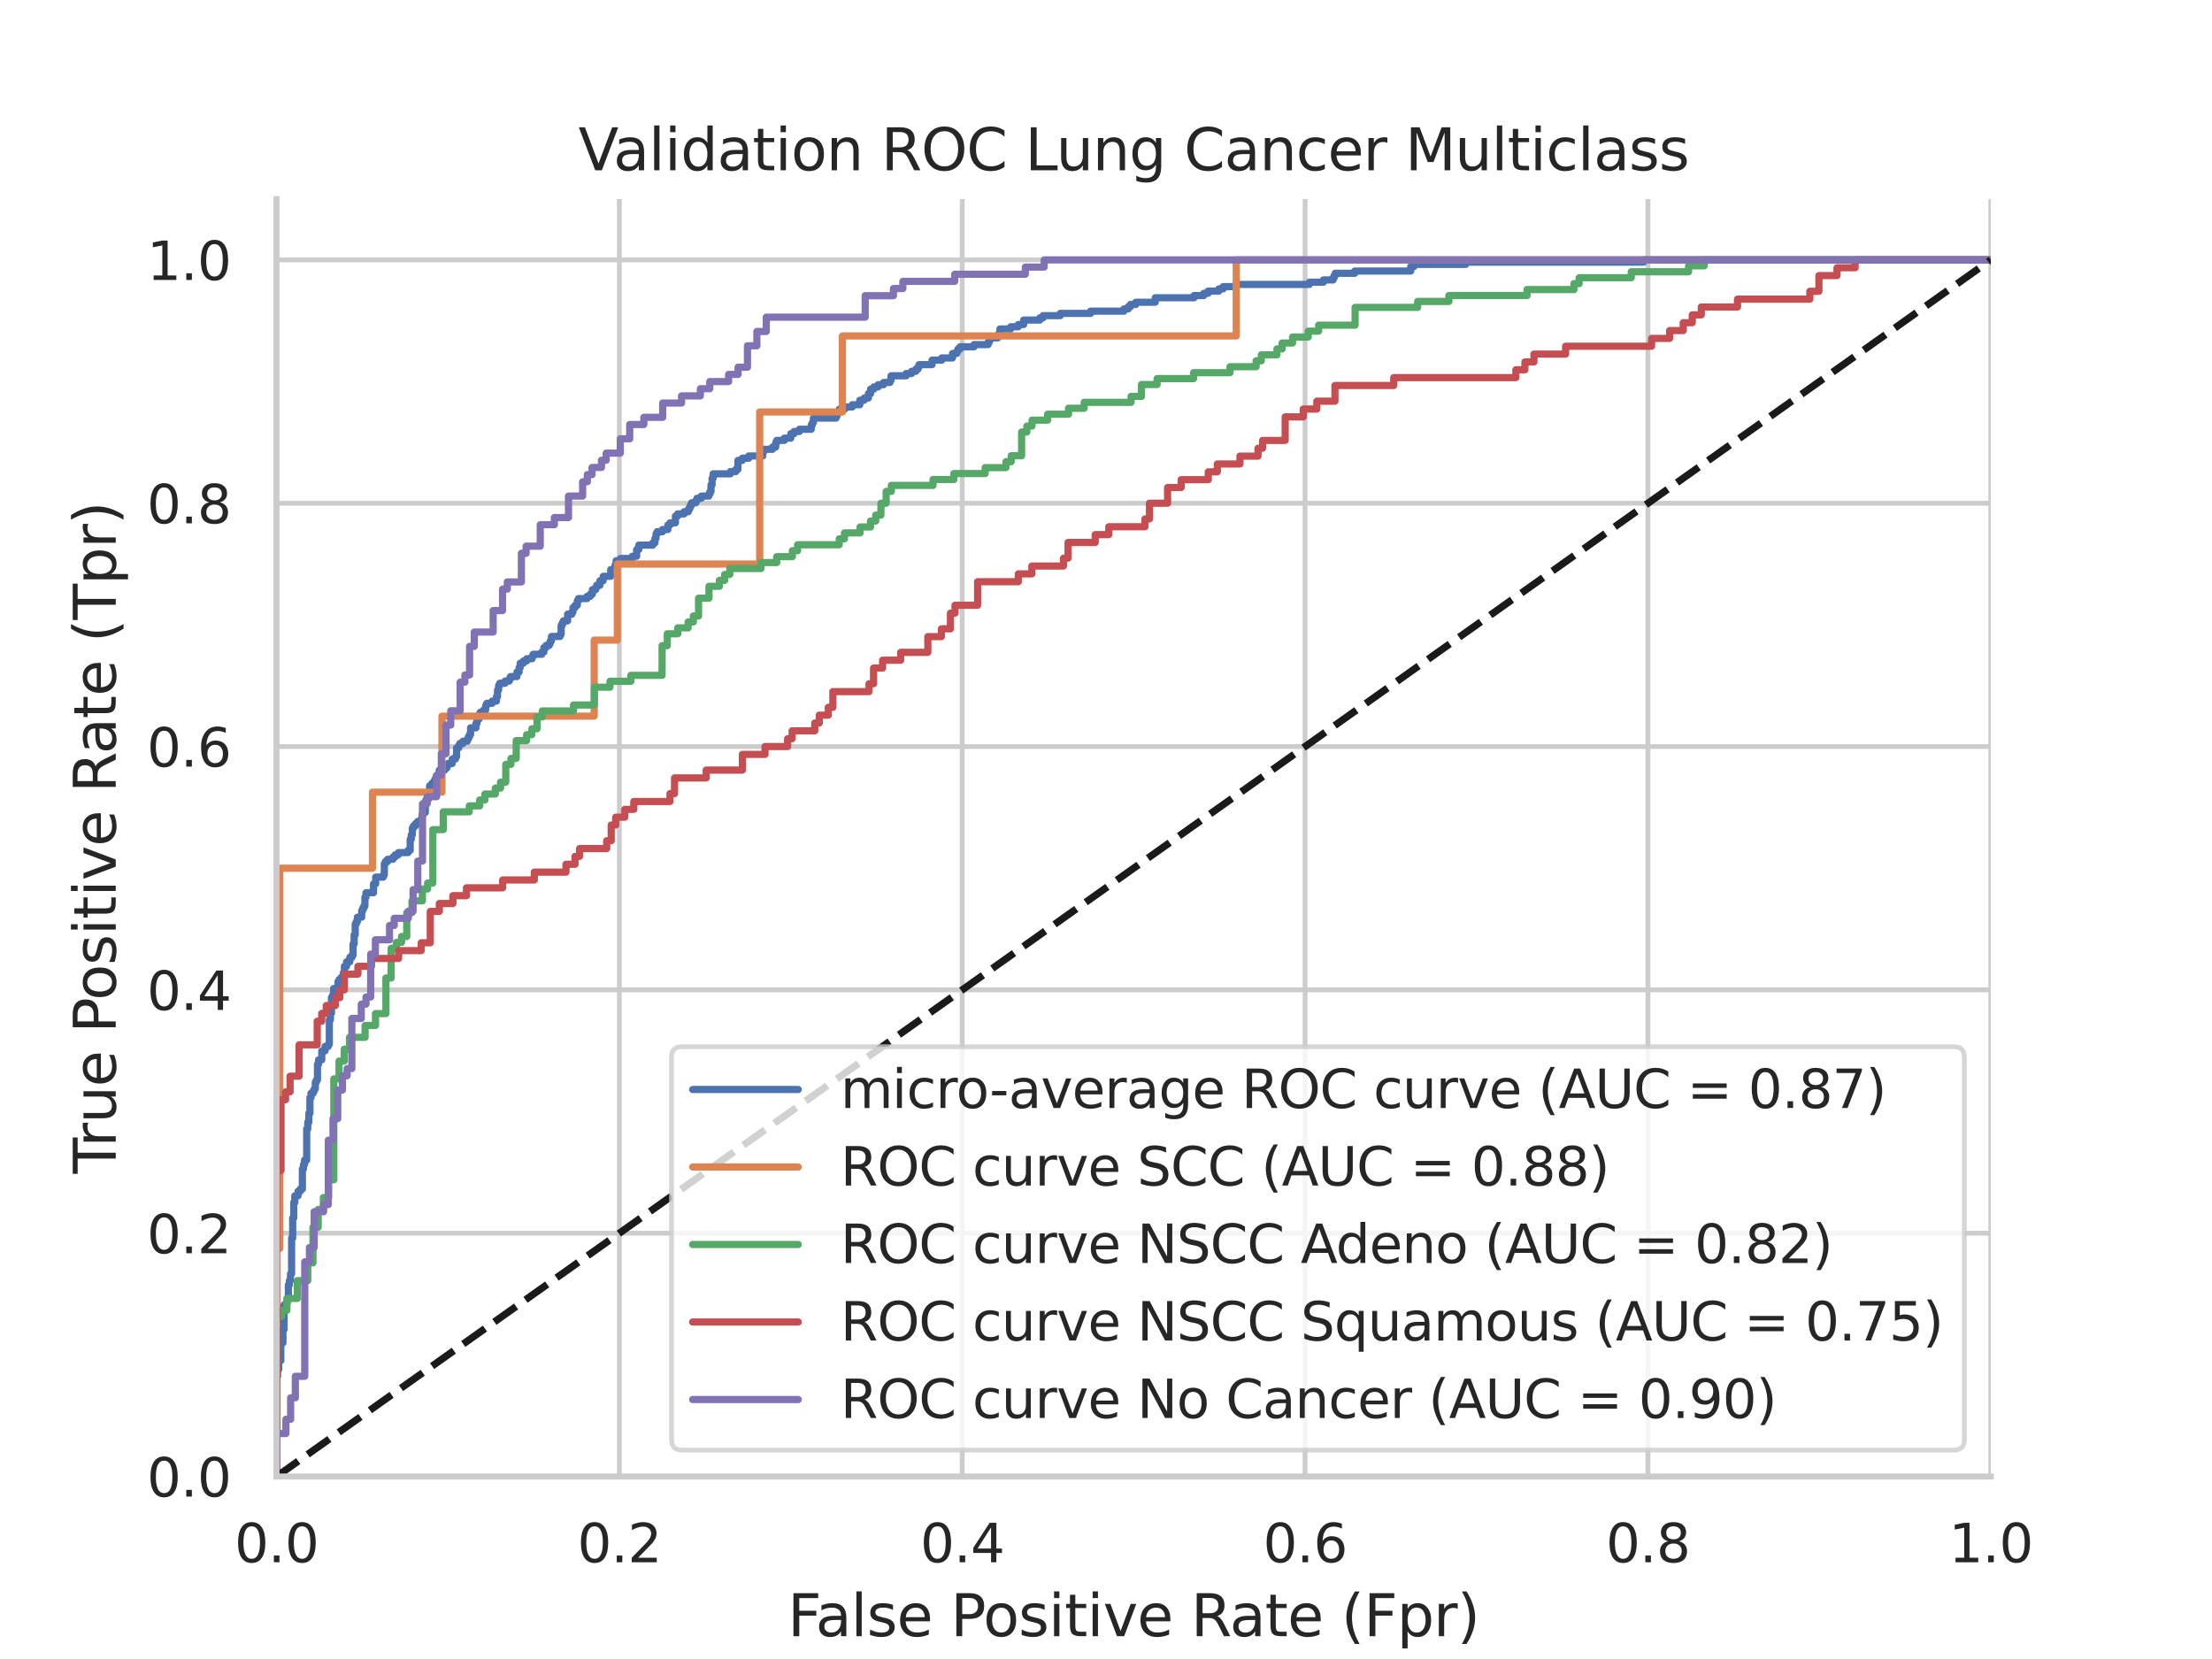 <?xml version="1.0" encoding="utf-8" standalone="no"?>
<!DOCTYPE svg PUBLIC "-//W3C//DTD SVG 1.1//EN"
  "http://www.w3.org/Graphics/SVG/1.1/DTD/svg11.dtd">
<svg xmlns:xlink="http://www.w3.org/1999/xlink" width="460.8pt" height="345.6pt" viewBox="0 0 460.8 345.6" xmlns="http://www.w3.org/2000/svg" version="1.1">
 <defs>
  <style type="text/css">*{stroke-linejoin: round; stroke-linecap: butt}</style>
 </defs>
 <g id="figure_1">
  <g id="patch_1">
   <path d="M 0 345.6 
L 460.8 345.6 
L 460.8 0 
L 0 0 
z
" style="fill: #ffffff"/>
  </g>
  <g id="axes_1">
   <g id="patch_2">
    <path d="M 57.6 307.584 
L 414.72 307.584 
L 414.72 41.472 
L 57.6 41.472 
z
" style="fill: #ffffff"/>
   </g>
   <g id="matplotlib.axis_1">
    <g id="xtick_1">
     <g id="line2d_1">
      <path d="M 57.6 307.584 
L 57.6 41.472 
" clip-path="url(#p7779888251)" style="fill: none; stroke: #cccccc; stroke-linecap: round"/>
     </g>
     <g id="text_1">
      <!-- 0.0 -->
      <g style="fill: #262626" transform="translate(48.853 325.442) scale(0.11 -0.11)">
       <defs>
        <path id="DejaVuSans-30" d="M 2034 4250 
Q 1547 4250 1301 3770 
Q 1056 3291 1056 2328 
Q 1056 1369 1301 889 
Q 1547 409 2034 409 
Q 2525 409 2770 889 
Q 3016 1369 3016 2328 
Q 3016 3291 2770 3770 
Q 2525 4250 2034 4250 
z
M 2034 4750 
Q 2819 4750 3233 4129 
Q 3647 3509 3647 2328 
Q 3647 1150 3233 529 
Q 2819 -91 2034 -91 
Q 1250 -91 836 529 
Q 422 1150 422 2328 
Q 422 3509 836 4129 
Q 1250 4750 2034 4750 
z
" transform="scale(0.016)"/>
        <path id="DejaVuSans-2e" d="M 684 794 
L 1344 794 
L 1344 0 
L 684 0 
L 684 794 
z
" transform="scale(0.016)"/>
       </defs>
       <use xlink:href="#DejaVuSans-30"/>
       <use xlink:href="#DejaVuSans-2e" x="63.623"/>
       <use xlink:href="#DejaVuSans-30" x="95.41"/>
      </g>
     </g>
    </g>
    <g id="xtick_2">
     <g id="line2d_2">
      <path d="M 129.024 307.584 
L 129.024 41.472 
" clip-path="url(#p7779888251)" style="fill: none; stroke: #cccccc; stroke-linecap: round"/>
     </g>
     <g id="text_2">
      <!-- 0.2 -->
      <g style="fill: #262626" transform="translate(120.277 325.442) scale(0.11 -0.11)">
       <defs>
        <path id="DejaVuSans-32" d="M 1228 531 
L 3431 531 
L 3431 0 
L 469 0 
L 469 531 
Q 828 903 1448 1529 
Q 2069 2156 2228 2338 
Q 2531 2678 2651 2914 
Q 2772 3150 2772 3378 
Q 2772 3750 2511 3984 
Q 2250 4219 1831 4219 
Q 1534 4219 1204 4116 
Q 875 4013 500 3803 
L 500 4441 
Q 881 4594 1212 4672 
Q 1544 4750 1819 4750 
Q 2544 4750 2975 4387 
Q 3406 4025 3406 3419 
Q 3406 3131 3298 2873 
Q 3191 2616 2906 2266 
Q 2828 2175 2409 1742 
Q 1991 1309 1228 531 
z
" transform="scale(0.016)"/>
       </defs>
       <use xlink:href="#DejaVuSans-30"/>
       <use xlink:href="#DejaVuSans-2e" x="63.623"/>
       <use xlink:href="#DejaVuSans-32" x="95.41"/>
      </g>
     </g>
    </g>
    <g id="xtick_3">
     <g id="line2d_3">
      <path d="M 200.448 307.584 
L 200.448 41.472 
" clip-path="url(#p7779888251)" style="fill: none; stroke: #cccccc; stroke-linecap: round"/>
     </g>
     <g id="text_3">
      <!-- 0.4 -->
      <g style="fill: #262626" transform="translate(191.701 325.442) scale(0.11 -0.11)">
       <defs>
        <path id="DejaVuSans-34" d="M 2419 4116 
L 825 1625 
L 2419 1625 
L 2419 4116 
z
M 2253 4666 
L 3047 4666 
L 3047 1625 
L 3713 1625 
L 3713 1100 
L 3047 1100 
L 3047 0 
L 2419 0 
L 2419 1100 
L 313 1100 
L 313 1709 
L 2253 4666 
z
" transform="scale(0.016)"/>
       </defs>
       <use xlink:href="#DejaVuSans-30"/>
       <use xlink:href="#DejaVuSans-2e" x="63.623"/>
       <use xlink:href="#DejaVuSans-34" x="95.41"/>
      </g>
     </g>
    </g>
    <g id="xtick_4">
     <g id="line2d_4">
      <path d="M 271.872 307.584 
L 271.872 41.472 
" clip-path="url(#p7779888251)" style="fill: none; stroke: #cccccc; stroke-linecap: round"/>
     </g>
     <g id="text_4">
      <!-- 0.6 -->
      <g style="fill: #262626" transform="translate(263.125 325.442) scale(0.11 -0.11)">
       <defs>
        <path id="DejaVuSans-36" d="M 2113 2584 
Q 1688 2584 1439 2293 
Q 1191 2003 1191 1497 
Q 1191 994 1439 701 
Q 1688 409 2113 409 
Q 2538 409 2786 701 
Q 3034 994 3034 1497 
Q 3034 2003 2786 2293 
Q 2538 2584 2113 2584 
z
M 3366 4563 
L 3366 3988 
Q 3128 4100 2886 4159 
Q 2644 4219 2406 4219 
Q 1781 4219 1451 3797 
Q 1122 3375 1075 2522 
Q 1259 2794 1537 2939 
Q 1816 3084 2150 3084 
Q 2853 3084 3261 2657 
Q 3669 2231 3669 1497 
Q 3669 778 3244 343 
Q 2819 -91 2113 -91 
Q 1303 -91 875 529 
Q 447 1150 447 2328 
Q 447 3434 972 4092 
Q 1497 4750 2381 4750 
Q 2619 4750 2861 4703 
Q 3103 4656 3366 4563 
z
" transform="scale(0.016)"/>
       </defs>
       <use xlink:href="#DejaVuSans-30"/>
       <use xlink:href="#DejaVuSans-2e" x="63.623"/>
       <use xlink:href="#DejaVuSans-36" x="95.41"/>
      </g>
     </g>
    </g>
    <g id="xtick_5">
     <g id="line2d_5">
      <path d="M 343.296 307.584 
L 343.296 41.472 
" clip-path="url(#p7779888251)" style="fill: none; stroke: #cccccc; stroke-linecap: round"/>
     </g>
     <g id="text_5">
      <!-- 0.8 -->
      <g style="fill: #262626" transform="translate(334.549 325.442) scale(0.11 -0.11)">
       <defs>
        <path id="DejaVuSans-38" d="M 2034 2216 
Q 1584 2216 1326 1975 
Q 1069 1734 1069 1313 
Q 1069 891 1326 650 
Q 1584 409 2034 409 
Q 2484 409 2743 651 
Q 3003 894 3003 1313 
Q 3003 1734 2745 1975 
Q 2488 2216 2034 2216 
z
M 1403 2484 
Q 997 2584 770 2862 
Q 544 3141 544 3541 
Q 544 4100 942 4425 
Q 1341 4750 2034 4750 
Q 2731 4750 3128 4425 
Q 3525 4100 3525 3541 
Q 3525 3141 3298 2862 
Q 3072 2584 2669 2484 
Q 3125 2378 3379 2068 
Q 3634 1759 3634 1313 
Q 3634 634 3220 271 
Q 2806 -91 2034 -91 
Q 1263 -91 848 271 
Q 434 634 434 1313 
Q 434 1759 690 2068 
Q 947 2378 1403 2484 
z
M 1172 3481 
Q 1172 3119 1398 2916 
Q 1625 2713 2034 2713 
Q 2441 2713 2670 2916 
Q 2900 3119 2900 3481 
Q 2900 3844 2670 4047 
Q 2441 4250 2034 4250 
Q 1625 4250 1398 4047 
Q 1172 3844 1172 3481 
z
" transform="scale(0.016)"/>
       </defs>
       <use xlink:href="#DejaVuSans-30"/>
       <use xlink:href="#DejaVuSans-2e" x="63.623"/>
       <use xlink:href="#DejaVuSans-38" x="95.41"/>
      </g>
     </g>
    </g>
    <g id="xtick_6">
     <g id="line2d_6">
      <path d="M 414.72 307.584 
L 414.72 41.472 
" clip-path="url(#p7779888251)" style="fill: none; stroke: #cccccc; stroke-linecap: round"/>
     </g>
     <g id="text_6">
      <!-- 1.0 -->
      <g style="fill: #262626" transform="translate(405.973 325.442) scale(0.11 -0.11)">
       <defs>
        <path id="DejaVuSans-31" d="M 794 531 
L 1825 531 
L 1825 4091 
L 703 3866 
L 703 4441 
L 1819 4666 
L 2450 4666 
L 2450 531 
L 3481 531 
L 3481 0 
L 794 0 
L 794 531 
z
" transform="scale(0.016)"/>
       </defs>
       <use xlink:href="#DejaVuSans-31"/>
       <use xlink:href="#DejaVuSans-2e" x="63.623"/>
       <use xlink:href="#DejaVuSans-30" x="95.41"/>
      </g>
     </g>
    </g>
    <g id="text_7">
     <!-- False Positive Rate (Fpr) -->
     <g style="fill: #262626" transform="translate(164.085 340.848) scale(0.12 -0.12)">
      <defs>
       <path id="DejaVuSans-46" d="M 628 4666 
L 3309 4666 
L 3309 4134 
L 1259 4134 
L 1259 2759 
L 3109 2759 
L 3109 2228 
L 1259 2228 
L 1259 0 
L 628 0 
L 628 4666 
z
" transform="scale(0.016)"/>
       <path id="DejaVuSans-61" d="M 2194 1759 
Q 1497 1759 1228 1600 
Q 959 1441 959 1056 
Q 959 750 1161 570 
Q 1363 391 1709 391 
Q 2188 391 2477 730 
Q 2766 1069 2766 1631 
L 2766 1759 
L 2194 1759 
z
M 3341 1997 
L 3341 0 
L 2766 0 
L 2766 531 
Q 2569 213 2275 61 
Q 1981 -91 1556 -91 
Q 1019 -91 701 211 
Q 384 513 384 1019 
Q 384 1609 779 1909 
Q 1175 2209 1959 2209 
L 2766 2209 
L 2766 2266 
Q 2766 2663 2505 2880 
Q 2244 3097 1772 3097 
Q 1472 3097 1187 3025 
Q 903 2953 641 2809 
L 641 3341 
Q 956 3463 1253 3523 
Q 1550 3584 1831 3584 
Q 2591 3584 2966 3190 
Q 3341 2797 3341 1997 
z
" transform="scale(0.016)"/>
       <path id="DejaVuSans-6c" d="M 603 4863 
L 1178 4863 
L 1178 0 
L 603 0 
L 603 4863 
z
" transform="scale(0.016)"/>
       <path id="DejaVuSans-73" d="M 2834 3397 
L 2834 2853 
Q 2591 2978 2328 3040 
Q 2066 3103 1784 3103 
Q 1356 3103 1142 2972 
Q 928 2841 928 2578 
Q 928 2378 1081 2264 
Q 1234 2150 1697 2047 
L 1894 2003 
Q 2506 1872 2764 1633 
Q 3022 1394 3022 966 
Q 3022 478 2636 193 
Q 2250 -91 1575 -91 
Q 1294 -91 989 -36 
Q 684 19 347 128 
L 347 722 
Q 666 556 975 473 
Q 1284 391 1588 391 
Q 1994 391 2212 530 
Q 2431 669 2431 922 
Q 2431 1156 2273 1281 
Q 2116 1406 1581 1522 
L 1381 1569 
Q 847 1681 609 1914 
Q 372 2147 372 2553 
Q 372 3047 722 3315 
Q 1072 3584 1716 3584 
Q 2034 3584 2315 3537 
Q 2597 3491 2834 3397 
z
" transform="scale(0.016)"/>
       <path id="DejaVuSans-65" d="M 3597 1894 
L 3597 1613 
L 953 1613 
Q 991 1019 1311 708 
Q 1631 397 2203 397 
Q 2534 397 2845 478 
Q 3156 559 3463 722 
L 3463 178 
Q 3153 47 2828 -22 
Q 2503 -91 2169 -91 
Q 1331 -91 842 396 
Q 353 884 353 1716 
Q 353 2575 817 3079 
Q 1281 3584 2069 3584 
Q 2775 3584 3186 3129 
Q 3597 2675 3597 1894 
z
M 3022 2063 
Q 3016 2534 2758 2815 
Q 2500 3097 2075 3097 
Q 1594 3097 1305 2825 
Q 1016 2553 972 2059 
L 3022 2063 
z
" transform="scale(0.016)"/>
       <path id="DejaVuSans-20" transform="scale(0.016)"/>
       <path id="DejaVuSans-50" d="M 1259 4147 
L 1259 2394 
L 2053 2394 
Q 2494 2394 2734 2622 
Q 2975 2850 2975 3272 
Q 2975 3691 2734 3919 
Q 2494 4147 2053 4147 
L 1259 4147 
z
M 628 4666 
L 2053 4666 
Q 2838 4666 3239 4311 
Q 3641 3956 3641 3272 
Q 3641 2581 3239 2228 
Q 2838 1875 2053 1875 
L 1259 1875 
L 1259 0 
L 628 0 
L 628 4666 
z
" transform="scale(0.016)"/>
       <path id="DejaVuSans-6f" d="M 1959 3097 
Q 1497 3097 1228 2736 
Q 959 2375 959 1747 
Q 959 1119 1226 758 
Q 1494 397 1959 397 
Q 2419 397 2687 759 
Q 2956 1122 2956 1747 
Q 2956 2369 2687 2733 
Q 2419 3097 1959 3097 
z
M 1959 3584 
Q 2709 3584 3137 3096 
Q 3566 2609 3566 1747 
Q 3566 888 3137 398 
Q 2709 -91 1959 -91 
Q 1206 -91 779 398 
Q 353 888 353 1747 
Q 353 2609 779 3096 
Q 1206 3584 1959 3584 
z
" transform="scale(0.016)"/>
       <path id="DejaVuSans-69" d="M 603 3500 
L 1178 3500 
L 1178 0 
L 603 0 
L 603 3500 
z
M 603 4863 
L 1178 4863 
L 1178 4134 
L 603 4134 
L 603 4863 
z
" transform="scale(0.016)"/>
       <path id="DejaVuSans-74" d="M 1172 4494 
L 1172 3500 
L 2356 3500 
L 2356 3053 
L 1172 3053 
L 1172 1153 
Q 1172 725 1289 603 
Q 1406 481 1766 481 
L 2356 481 
L 2356 0 
L 1766 0 
Q 1100 0 847 248 
Q 594 497 594 1153 
L 594 3053 
L 172 3053 
L 172 3500 
L 594 3500 
L 594 4494 
L 1172 4494 
z
" transform="scale(0.016)"/>
       <path id="DejaVuSans-76" d="M 191 3500 
L 800 3500 
L 1894 563 
L 2988 3500 
L 3597 3500 
L 2284 0 
L 1503 0 
L 191 3500 
z
" transform="scale(0.016)"/>
       <path id="DejaVuSans-52" d="M 2841 2188 
Q 3044 2119 3236 1894 
Q 3428 1669 3622 1275 
L 4263 0 
L 3584 0 
L 2988 1197 
Q 2756 1666 2539 1819 
Q 2322 1972 1947 1972 
L 1259 1972 
L 1259 0 
L 628 0 
L 628 4666 
L 2053 4666 
Q 2853 4666 3247 4331 
Q 3641 3997 3641 3322 
Q 3641 2881 3436 2590 
Q 3231 2300 2841 2188 
z
M 1259 4147 
L 1259 2491 
L 2053 2491 
Q 2509 2491 2742 2702 
Q 2975 2913 2975 3322 
Q 2975 3731 2742 3939 
Q 2509 4147 2053 4147 
L 1259 4147 
z
" transform="scale(0.016)"/>
       <path id="DejaVuSans-28" d="M 1984 4856 
Q 1566 4138 1362 3434 
Q 1159 2731 1159 2009 
Q 1159 1288 1364 580 
Q 1569 -128 1984 -844 
L 1484 -844 
Q 1016 -109 783 600 
Q 550 1309 550 2009 
Q 550 2706 781 3412 
Q 1013 4119 1484 4856 
L 1984 4856 
z
" transform="scale(0.016)"/>
       <path id="DejaVuSans-70" d="M 1159 525 
L 1159 -1331 
L 581 -1331 
L 581 3500 
L 1159 3500 
L 1159 2969 
Q 1341 3281 1617 3432 
Q 1894 3584 2278 3584 
Q 2916 3584 3314 3078 
Q 3713 2572 3713 1747 
Q 3713 922 3314 415 
Q 2916 -91 2278 -91 
Q 1894 -91 1617 61 
Q 1341 213 1159 525 
z
M 3116 1747 
Q 3116 2381 2855 2742 
Q 2594 3103 2138 3103 
Q 1681 3103 1420 2742 
Q 1159 2381 1159 1747 
Q 1159 1113 1420 752 
Q 1681 391 2138 391 
Q 2594 391 2855 752 
Q 3116 1113 3116 1747 
z
" transform="scale(0.016)"/>
       <path id="DejaVuSans-72" d="M 2631 2963 
Q 2534 3019 2420 3045 
Q 2306 3072 2169 3072 
Q 1681 3072 1420 2755 
Q 1159 2438 1159 1844 
L 1159 0 
L 581 0 
L 581 3500 
L 1159 3500 
L 1159 2956 
Q 1341 3275 1631 3429 
Q 1922 3584 2338 3584 
Q 2397 3584 2469 3576 
Q 2541 3569 2628 3553 
L 2631 2963 
z
" transform="scale(0.016)"/>
       <path id="DejaVuSans-29" d="M 513 4856 
L 1013 4856 
Q 1481 4119 1714 3412 
Q 1947 2706 1947 2009 
Q 1947 1309 1714 600 
Q 1481 -109 1013 -844 
L 513 -844 
Q 928 -128 1133 580 
Q 1338 1288 1338 2009 
Q 1338 2731 1133 3434 
Q 928 4138 513 4856 
z
" transform="scale(0.016)"/>
      </defs>
      <use xlink:href="#DejaVuSans-46"/>
      <use xlink:href="#DejaVuSans-61" x="48.395"/>
      <use xlink:href="#DejaVuSans-6c" x="109.674"/>
      <use xlink:href="#DejaVuSans-73" x="137.457"/>
      <use xlink:href="#DejaVuSans-65" x="189.557"/>
      <use xlink:href="#DejaVuSans-20" x="251.08"/>
      <use xlink:href="#DejaVuSans-50" x="282.867"/>
      <use xlink:href="#DejaVuSans-6f" x="339.545"/>
      <use xlink:href="#DejaVuSans-73" x="400.727"/>
      <use xlink:href="#DejaVuSans-69" x="452.826"/>
      <use xlink:href="#DejaVuSans-74" x="480.609"/>
      <use xlink:href="#DejaVuSans-69" x="519.818"/>
      <use xlink:href="#DejaVuSans-76" x="547.602"/>
      <use xlink:href="#DejaVuSans-65" x="606.781"/>
      <use xlink:href="#DejaVuSans-20" x="668.305"/>
      <use xlink:href="#DejaVuSans-52" x="700.092"/>
      <use xlink:href="#DejaVuSans-61" x="767.324"/>
      <use xlink:href="#DejaVuSans-74" x="828.604"/>
      <use xlink:href="#DejaVuSans-65" x="867.812"/>
      <use xlink:href="#DejaVuSans-20" x="929.336"/>
      <use xlink:href="#DejaVuSans-28" x="961.123"/>
      <use xlink:href="#DejaVuSans-46" x="1000.137"/>
      <use xlink:href="#DejaVuSans-70" x="1057.656"/>
      <use xlink:href="#DejaVuSans-72" x="1121.133"/>
      <use xlink:href="#DejaVuSans-29" x="1162.246"/>
     </g>
    </g>
   </g>
   <g id="matplotlib.axis_2">
    <g id="ytick_1">
     <g id="line2d_7">
      <path d="M 57.6 307.584 
L 414.72 307.584 
" clip-path="url(#p7779888251)" style="fill: none; stroke: #cccccc; stroke-linecap: round"/>
     </g>
     <g id="text_8">
      <!-- 0.0 -->
      <g style="fill: #262626" transform="translate(30.607 311.763) scale(0.11 -0.11)">
       <use xlink:href="#DejaVuSans-30"/>
       <use xlink:href="#DejaVuSans-2e" x="63.623"/>
       <use xlink:href="#DejaVuSans-30" x="95.41"/>
      </g>
     </g>
    </g>
    <g id="ytick_2">
     <g id="line2d_8">
      <path d="M 57.6 256.896 
L 414.72 256.896 
" clip-path="url(#p7779888251)" style="fill: none; stroke: #cccccc; stroke-linecap: round"/>
     </g>
     <g id="text_9">
      <!-- 0.2 -->
      <g style="fill: #262626" transform="translate(30.607 261.075) scale(0.11 -0.11)">
       <use xlink:href="#DejaVuSans-30"/>
       <use xlink:href="#DejaVuSans-2e" x="63.623"/>
       <use xlink:href="#DejaVuSans-32" x="95.41"/>
      </g>
     </g>
    </g>
    <g id="ytick_3">
     <g id="line2d_9">
      <path d="M 57.6 206.208 
L 414.72 206.208 
" clip-path="url(#p7779888251)" style="fill: none; stroke: #cccccc; stroke-linecap: round"/>
     </g>
     <g id="text_10">
      <!-- 0.4 -->
      <g style="fill: #262626" transform="translate(30.607 210.387) scale(0.11 -0.11)">
       <use xlink:href="#DejaVuSans-30"/>
       <use xlink:href="#DejaVuSans-2e" x="63.623"/>
       <use xlink:href="#DejaVuSans-34" x="95.41"/>
      </g>
     </g>
    </g>
    <g id="ytick_4">
     <g id="line2d_10">
      <path d="M 57.6 155.52 
L 414.72 155.52 
" clip-path="url(#p7779888251)" style="fill: none; stroke: #cccccc; stroke-linecap: round"/>
     </g>
     <g id="text_11">
      <!-- 0.6 -->
      <g style="fill: #262626" transform="translate(30.607 159.699) scale(0.11 -0.11)">
       <use xlink:href="#DejaVuSans-30"/>
       <use xlink:href="#DejaVuSans-2e" x="63.623"/>
       <use xlink:href="#DejaVuSans-36" x="95.41"/>
      </g>
     </g>
    </g>
    <g id="ytick_5">
     <g id="line2d_11">
      <path d="M 57.6 104.832 
L 414.72 104.832 
" clip-path="url(#p7779888251)" style="fill: none; stroke: #cccccc; stroke-linecap: round"/>
     </g>
     <g id="text_12">
      <!-- 0.8 -->
      <g style="fill: #262626" transform="translate(30.607 109.011) scale(0.11 -0.11)">
       <use xlink:href="#DejaVuSans-30"/>
       <use xlink:href="#DejaVuSans-2e" x="63.623"/>
       <use xlink:href="#DejaVuSans-38" x="95.41"/>
      </g>
     </g>
    </g>
    <g id="ytick_6">
     <g id="line2d_12">
      <path d="M 57.6 54.144 
L 414.72 54.144 
" clip-path="url(#p7779888251)" style="fill: none; stroke: #cccccc; stroke-linecap: round"/>
     </g>
     <g id="text_13">
      <!-- 1.0 -->
      <g style="fill: #262626" transform="translate(30.607 58.323) scale(0.11 -0.11)">
       <use xlink:href="#DejaVuSans-31"/>
       <use xlink:href="#DejaVuSans-2e" x="63.623"/>
       <use xlink:href="#DejaVuSans-30" x="95.41"/>
      </g>
     </g>
    </g>
    <g id="text_14">
     <!-- True Positive Rate (Tpr) -->
     <g style="fill: #262626" transform="translate(24.111 244.493) rotate(-90) scale(0.12 -0.12)">
      <defs>
       <path id="DejaVuSans-54" d="M -19 4666 
L 3928 4666 
L 3928 4134 
L 2272 4134 
L 2272 0 
L 1638 0 
L 1638 4134 
L -19 4134 
L -19 4666 
z
" transform="scale(0.016)"/>
       <path id="DejaVuSans-75" d="M 544 1381 
L 544 3500 
L 1119 3500 
L 1119 1403 
Q 1119 906 1312 657 
Q 1506 409 1894 409 
Q 2359 409 2629 706 
Q 2900 1003 2900 1516 
L 2900 3500 
L 3475 3500 
L 3475 0 
L 2900 0 
L 2900 538 
Q 2691 219 2414 64 
Q 2138 -91 1772 -91 
Q 1169 -91 856 284 
Q 544 659 544 1381 
z
M 1991 3584 
L 1991 3584 
z
" transform="scale(0.016)"/>
      </defs>
      <use xlink:href="#DejaVuSans-54"/>
      <use xlink:href="#DejaVuSans-72" x="46.334"/>
      <use xlink:href="#DejaVuSans-75" x="87.447"/>
      <use xlink:href="#DejaVuSans-65" x="150.826"/>
      <use xlink:href="#DejaVuSans-20" x="212.35"/>
      <use xlink:href="#DejaVuSans-50" x="244.137"/>
      <use xlink:href="#DejaVuSans-6f" x="300.814"/>
      <use xlink:href="#DejaVuSans-73" x="361.996"/>
      <use xlink:href="#DejaVuSans-69" x="414.096"/>
      <use xlink:href="#DejaVuSans-74" x="441.879"/>
      <use xlink:href="#DejaVuSans-69" x="481.088"/>
      <use xlink:href="#DejaVuSans-76" x="508.871"/>
      <use xlink:href="#DejaVuSans-65" x="568.051"/>
      <use xlink:href="#DejaVuSans-20" x="629.574"/>
      <use xlink:href="#DejaVuSans-52" x="661.361"/>
      <use xlink:href="#DejaVuSans-61" x="728.594"/>
      <use xlink:href="#DejaVuSans-74" x="789.873"/>
      <use xlink:href="#DejaVuSans-65" x="829.082"/>
      <use xlink:href="#DejaVuSans-20" x="890.605"/>
      <use xlink:href="#DejaVuSans-28" x="922.393"/>
      <use xlink:href="#DejaVuSans-54" x="961.406"/>
      <use xlink:href="#DejaVuSans-70" x="1022.49"/>
      <use xlink:href="#DejaVuSans-72" x="1085.967"/>
      <use xlink:href="#DejaVuSans-29" x="1127.08"/>
     </g>
    </g>
   </g>
   <g id="line2d_13">
    <path d="M 57.6 307.584 
L 57.6 286.696 
L 57.825 286.696 
L 57.825 285.304 
L 58.049 285.304 
L 58.049 283.447 
L 58.498 283.447 
L 58.498 279.733 
L 58.948 279.733 
L 58.948 276.948 
L 59.172 276.948 
L 59.172 271.842 
L 59.621 271.842 
L 59.621 271.378 
L 59.846 271.378 
L 59.846 270.45 
L 60.071 270.45 
L 60.071 267.665 
L 60.295 267.665 
L 60.295 266.737 
L 60.52 266.737 
L 60.52 265.344 
L 60.744 265.344 
L 60.744 257.917 
L 60.969 257.917 
L 60.969 253.74 
L 61.194 253.74 
L 61.194 250.49 
L 61.418 250.49 
L 61.418 249.098 
L 62.092 249.098 
L 62.092 248.169 
L 62.541 248.169 
L 62.541 247.705 
L 62.99 247.705 
L 62.99 243.528 
L 63.215 243.528 
L 63.215 242.599 
L 63.44 242.599 
L 63.44 241.671 
L 63.889 241.671 
L 63.889 235.173 
L 64.114 235.173 
L 64.114 233.78 
L 64.338 233.78 
L 64.338 231.923 
L 64.563 231.923 
L 64.563 228.674 
L 64.787 228.674 
L 64.787 227.746 
L 65.237 227.746 
L 65.237 227.282 
L 65.461 227.282 
L 65.461 226.817 
L 65.686 226.817 
L 65.686 225.425 
L 65.91 225.425 
L 65.91 224.961 
L 66.135 224.961 
L 66.135 221.711 
L 66.36 221.711 
L 66.36 220.783 
L 67.033 220.783 
L 67.033 218.926 
L 67.707 218.926 
L 67.707 217.998 
L 68.381 217.998 
L 68.381 217.534 
L 68.606 217.534 
L 68.606 212.428 
L 68.83 212.428 
L 68.83 211.035 
L 69.055 211.035 
L 69.055 207.786 
L 69.279 207.786 
L 69.279 207.322 
L 69.504 207.322 
L 69.504 205.929 
L 70.402 205.929 
L 70.402 204.537 
L 70.627 204.537 
L 70.627 204.073 
L 71.076 204.073 
L 71.076 203.609 
L 71.525 203.609 
L 71.525 202.68 
L 71.75 202.68 
L 71.75 201.288 
L 72.199 201.288 
L 72.199 200.359 
L 72.873 200.359 
L 72.873 199.431 
L 73.322 199.431 
L 73.322 198.967 
L 73.547 198.967 
L 73.547 196.646 
L 73.771 196.646 
L 73.771 194.789 
L 73.996 194.789 
L 73.996 192.468 
L 74.221 192.468 
L 74.221 192.004 
L 74.445 192.004 
L 74.445 191.076 
L 75.344 191.076 
L 75.344 189.683 
L 75.568 189.683 
L 75.568 189.219 
L 75.793 189.219 
L 75.793 188.755 
L 76.018 188.755 
L 76.018 186.898 
L 76.242 186.898 
L 76.242 185.97 
L 77.814 185.97 
L 77.814 184.113 
L 78.264 184.113 
L 78.264 182.721 
L 79.836 182.721 
L 79.836 182.257 
L 80.06 182.257 
L 80.06 179.936 
L 80.285 179.936 
L 80.285 179.471 
L 80.734 179.471 
L 80.734 179.007 
L 81.857 179.007 
L 81.857 178.543 
L 82.306 178.543 
L 82.306 178.079 
L 82.98 178.079 
L 82.98 177.615 
L 85.002 177.615 
L 85.002 177.151 
L 85.451 177.151 
L 85.451 174.83 
L 85.675 174.83 
L 85.675 173.901 
L 85.9 173.901 
L 85.9 172.509 
L 86.125 172.509 
L 86.125 172.045 
L 86.574 172.045 
L 86.574 171.58 
L 87.023 171.58 
L 87.023 171.116 
L 87.697 171.116 
L 87.697 170.652 
L 87.922 170.652 
L 87.922 169.724 
L 88.146 169.724 
L 88.146 169.26 
L 88.595 169.26 
L 88.595 166.939 
L 88.82 166.939 
L 88.82 166.475 
L 89.269 166.475 
L 89.269 165.546 
L 89.494 165.546 
L 89.494 163.689 
L 89.943 163.689 
L 89.943 163.225 
L 90.392 163.225 
L 90.392 162.761 
L 90.617 162.761 
L 90.617 162.297 
L 90.841 162.297 
L 90.841 161.833 
L 91.515 161.833 
L 91.515 160.44 
L 92.638 160.44 
L 92.638 159.976 
L 93.087 159.976 
L 93.087 159.512 
L 93.312 159.512 
L 93.312 159.048 
L 94.21 159.048 
L 94.21 158.119 
L 94.884 158.119 
L 94.884 157.655 
L 95.109 157.655 
L 95.109 155.799 
L 95.558 155.799 
L 95.558 155.334 
L 95.783 155.334 
L 95.783 154.87 
L 96.456 154.87 
L 96.456 154.406 
L 97.355 154.406 
L 97.355 153.942 
L 97.579 153.942 
L 97.579 153.478 
L 97.804 153.478 
L 97.804 153.013 
L 98.029 153.013 
L 98.029 151.621 
L 99.152 151.621 
L 99.152 150.693 
L 99.376 150.693 
L 99.376 149.764 
L 99.826 149.764 
L 99.826 148.836 
L 100.05 148.836 
L 100.05 148.372 
L 100.724 148.372 
L 100.724 147.908 
L 101.173 147.908 
L 101.173 146.979 
L 101.398 146.979 
L 101.398 146.515 
L 102.521 146.515 
L 102.521 146.051 
L 103.419 146.051 
L 103.419 145.122 
L 103.644 145.122 
L 103.644 143.73 
L 103.868 143.73 
L 103.868 142.802 
L 104.093 142.802 
L 104.093 142.337 
L 105.216 142.337 
L 105.216 141.873 
L 106.114 141.873 
L 106.114 141.409 
L 106.339 141.409 
L 106.339 140.945 
L 107.687 140.945 
L 107.687 140.017 
L 108.136 140.017 
L 108.136 139.088 
L 108.36 139.088 
L 108.36 138.16 
L 109.034 138.16 
L 109.034 137.696 
L 109.708 137.696 
L 109.708 137.231 
L 110.831 137.231 
L 110.831 136.767 
L 111.056 136.767 
L 111.056 136.303 
L 112.853 136.303 
L 112.853 135.839 
L 113.302 135.839 
L 113.302 134.911 
L 113.751 134.911 
L 113.751 134.446 
L 114.425 134.446 
L 114.425 133.982 
L 114.649 133.982 
L 114.649 133.518 
L 114.874 133.518 
L 114.874 132.59 
L 116.671 132.59 
L 116.671 132.126 
L 116.895 132.126 
L 116.895 130.269 
L 117.12 130.269 
L 117.12 129.805 
L 117.345 129.805 
L 117.345 129.34 
L 118.243 129.34 
L 118.243 127.948 
L 119.141 127.948 
L 119.141 127.484 
L 119.366 127.484 
L 119.366 126.555 
L 119.815 126.555 
L 119.815 126.091 
L 120.264 126.091 
L 120.264 125.163 
L 120.489 125.163 
L 120.489 124.699 
L 122.286 124.699 
L 122.286 124.235 
L 122.96 124.235 
L 122.96 123.77 
L 123.409 123.77 
L 123.409 122.842 
L 124.083 122.842 
L 124.083 122.378 
L 124.307 122.378 
L 124.307 121.914 
L 124.981 121.914 
L 124.981 120.985 
L 125.655 120.985 
L 125.655 120.057 
L 127.227 120.057 
L 127.227 118.664 
L 128.126 118.664 
L 128.126 117.736 
L 128.35 117.736 
L 128.35 116.808 
L 129.249 116.808 
L 129.249 116.344 
L 131.719 116.344 
L 131.719 115.879 
L 132.618 115.879 
L 132.618 114.487 
L 133.067 114.487 
L 133.067 113.559 
L 135.987 113.559 
L 135.987 113.094 
L 136.436 113.094 
L 136.436 112.166 
L 136.661 112.166 
L 136.661 111.238 
L 136.885 111.238 
L 136.885 110.773 
L 138.008 110.773 
L 138.008 110.309 
L 139.131 110.309 
L 139.131 109.381 
L 139.58 109.381 
L 139.58 108.917 
L 140.703 108.917 
L 140.703 107.524 
L 141.153 107.524 
L 141.153 107.06 
L 142.5 107.06 
L 142.5 106.596 
L 143.399 106.596 
L 143.399 106.132 
L 143.623 106.132 
L 143.623 105.668 
L 143.848 105.668 
L 143.848 105.203 
L 144.072 105.203 
L 144.072 104.739 
L 144.971 104.739 
L 144.971 104.275 
L 145.195 104.275 
L 145.195 103.811 
L 146.094 103.811 
L 146.094 103.347 
L 147.666 103.347 
L 147.666 102.882 
L 147.891 102.882 
L 147.891 102.418 
L 148.115 102.418 
L 148.115 101.026 
L 148.34 101.026 
L 148.34 99.633 
L 148.565 99.633 
L 148.565 98.705 
L 152.158 98.705 
L 152.158 98.241 
L 153.281 98.241 
L 153.281 97.777 
L 153.73 97.777 
L 153.73 95.92 
L 154.629 95.92 
L 154.629 95.456 
L 155.976 95.456 
L 155.976 94.991 
L 158.896 94.991 
L 158.896 94.063 
L 159.121 94.063 
L 159.121 93.599 
L 160.918 93.599 
L 160.918 93.135 
L 161.592 93.135 
L 161.592 92.206 
L 161.816 92.206 
L 161.816 91.742 
L 163.388 91.742 
L 163.388 91.278 
L 164.736 91.278 
L 164.736 90.35 
L 165.41 90.35 
L 165.41 89.886 
L 166.533 89.886 
L 166.533 89.421 
L 169.003 89.421 
L 169.003 88.493 
L 169.228 88.493 
L 169.228 88.029 
L 169.453 88.029 
L 169.453 87.1 
L 174.169 87.1 
L 174.169 86.636 
L 174.394 86.636 
L 174.394 86.172 
L 174.619 86.172 
L 174.619 85.708 
L 174.843 85.708 
L 174.843 85.244 
L 175.966 85.244 
L 175.966 84.78 
L 177.538 84.78 
L 177.538 84.315 
L 179.111 84.315 
L 179.111 83.387 
L 180.009 83.387 
L 180.009 82.923 
L 180.907 82.923 
L 180.907 81.995 
L 181.357 81.995 
L 181.357 81.066 
L 182.03 81.066 
L 182.03 80.602 
L 182.929 80.602 
L 182.929 80.138 
L 184.052 80.138 
L 184.052 79.674 
L 185.4 79.674 
L 185.4 79.209 
L 185.624 79.209 
L 185.624 78.281 
L 188.769 78.281 
L 188.769 77.817 
L 189.892 77.817 
L 189.892 77.353 
L 190.79 77.353 
L 190.79 76.889 
L 191.239 76.889 
L 191.239 76.424 
L 191.464 76.424 
L 191.464 75.96 
L 194.159 75.96 
L 194.159 75.032 
L 196.181 75.032 
L 196.181 74.568 
L 198.427 74.568 
L 198.427 73.639 
L 199.325 73.639 
L 199.325 73.175 
L 199.55 73.175 
L 199.55 72.711 
L 199.999 72.711 
L 199.999 72.247 
L 202.919 72.247 
L 202.919 71.783 
L 205.838 71.783 
L 205.838 71.319 
L 206.063 71.319 
L 206.063 70.854 
L 206.288 70.854 
L 206.288 70.39 
L 207.86 70.39 
L 207.86 69.926 
L 208.085 69.926 
L 208.085 69.462 
L 208.309 69.462 
L 208.309 68.533 
L 210.555 68.533 
L 210.555 68.069 
L 212.127 68.069 
L 212.127 67.605 
L 213.25 67.605 
L 213.25 66.677 
L 216.619 66.677 
L 216.619 66.213 
L 217.293 66.213 
L 217.293 65.748 
L 220.887 65.748 
L 220.887 65.284 
L 227.176 65.284 
L 227.176 64.82 
L 234.139 64.82 
L 234.139 64.356 
L 235.037 64.356 
L 235.037 63.892 
L 235.486 63.892 
L 235.486 63.428 
L 236.609 63.428 
L 236.609 62.963 
L 240.652 62.963 
L 240.652 62.035 
L 248.738 62.035 
L 248.738 61.571 
L 250.759 61.571 
L 250.759 61.107 
L 251.658 61.107 
L 251.658 60.642 
L 253.904 60.642 
L 253.904 60.178 
L 254.802 60.178 
L 254.802 59.714 
L 257.497 59.714 
L 257.497 59.25 
L 272.77 59.25 
L 272.77 58.786 
L 275.69 58.786 
L 275.69 58.322 
L 277.712 58.322 
L 277.712 57.857 
L 277.936 57.857 
L 277.936 57.393 
L 278.161 57.393 
L 278.161 56.929 
L 282.204 56.929 
L 282.204 56.465 
L 293.883 56.465 
L 293.883 55.537 
L 294.557 55.537 
L 294.557 55.072 
L 305.338 55.072 
L 305.338 54.608 
L 342.398 54.608 
L 342.398 54.144 
L 414.72 54.144 
L 414.72 54.144 
" clip-path="url(#p7779888251)" style="fill: none; stroke: #4c72b0; stroke-width: 1.5; stroke-linecap: round"/>
   </g>
   <g id="line2d_14">
    <path d="M 57.6 307.584 
L 57.6 291.744 
L 57.6 260.064 
L 58.289 260.064 
L 58.289 180.864 
L 77.593 180.864 
L 77.593 165.024 
L 92.071 165.024 
L 92.071 149.184 
L 123.784 149.184 
L 123.784 133.344 
L 128.61 133.344 
L 128.61 117.504 
L 158.255 117.504 
L 158.255 85.824 
L 175.491 85.824 
L 175.491 69.984 
L 257.532 69.984 
L 257.532 54.144 
L 414.72 54.144 
" clip-path="url(#p7779888251)" style="fill: none; stroke: #dd8452; stroke-width: 1.5; stroke-linecap: round"/>
   </g>
   <g id="line2d_15">
    <path d="M 57.6 307.584 
L 57.6 274.204 
L 58.685 274.204 
L 58.685 272.968 
L 59.771 272.968 
L 59.771 270.495 
L 61.942 270.495 
L 61.942 266.786 
L 64.113 266.786 
L 64.113 263.077 
L 65.198 263.077 
L 65.198 255.66 
L 66.284 255.66 
L 66.284 251.951 
L 67.369 251.951 
L 67.369 249.478 
L 68.455 249.478 
L 68.455 245.769 
L 69.54 245.769 
L 69.54 224.752 
L 70.626 224.752 
L 70.626 221.044 
L 71.711 221.044 
L 71.711 218.571 
L 72.797 218.571 
L 72.797 216.098 
L 76.053 216.098 
L 76.053 213.626 
L 78.224 213.626 
L 78.224 211.153 
L 80.395 211.153 
L 80.395 203.735 
L 81.48 203.735 
L 81.48 197.554 
L 82.566 197.554 
L 82.566 196.318 
L 83.651 196.318 
L 83.651 195.081 
L 84.737 195.081 
L 84.737 190.136 
L 85.822 190.136 
L 85.822 187.664 
L 87.993 187.664 
L 87.993 185.191 
L 89.079 185.191 
L 89.079 183.955 
L 90.164 183.955 
L 90.164 172.828 
L 92.335 172.828 
L 92.335 169.119 
L 97.762 169.119 
L 97.762 167.883 
L 99.933 167.883 
L 99.933 166.647 
L 101.019 166.647 
L 101.019 165.41 
L 103.19 165.41 
L 103.19 164.174 
L 104.275 164.174 
L 104.275 162.938 
L 105.361 162.938 
L 105.361 159.229 
L 106.446 159.229 
L 106.446 157.993 
L 107.532 157.993 
L 107.532 154.284 
L 109.703 154.284 
L 109.703 153.047 
L 110.788 153.047 
L 110.788 151.811 
L 111.874 151.811 
L 111.874 149.339 
L 112.959 149.339 
L 112.959 148.102 
L 119.472 148.102 
L 119.472 146.866 
L 123.814 146.866 
L 123.814 143.157 
L 127.07 143.157 
L 127.07 141.921 
L 131.412 141.921 
L 131.412 140.684 
L 137.925 140.684 
L 137.925 134.503 
L 139.01 134.503 
L 139.01 132.03 
L 141.181 132.03 
L 141.181 130.794 
L 143.352 130.794 
L 143.352 129.558 
L 144.438 129.558 
L 144.438 128.322 
L 145.523 128.322 
L 145.523 124.613 
L 147.694 124.613 
L 147.694 122.14 
L 149.865 122.14 
L 149.865 120.904 
L 150.951 120.904 
L 150.951 119.668 
L 152.036 119.668 
L 152.036 118.431 
L 158.549 118.431 
L 158.549 117.195 
L 161.805 117.195 
L 161.805 115.959 
L 165.062 115.959 
L 165.062 114.722 
L 166.147 114.722 
L 166.147 113.486 
L 174.831 113.486 
L 174.831 112.25 
L 175.916 112.25 
L 175.916 111.013 
L 179.173 111.013 
L 179.173 109.777 
L 181.344 109.777 
L 181.344 108.541 
L 182.429 108.541 
L 182.429 107.305 
L 183.515 107.305 
L 183.515 104.832 
L 184.6 104.832 
L 184.6 102.359 
L 185.686 102.359 
L 185.686 101.123 
L 194.369 101.123 
L 194.369 99.887 
L 198.711 99.887 
L 198.711 98.651 
L 205.224 98.651 
L 205.224 97.414 
L 209.566 97.414 
L 209.566 96.178 
L 210.651 96.178 
L 210.651 94.942 
L 212.822 94.942 
L 212.822 89.996 
L 213.908 89.996 
L 213.908 88.76 
L 214.993 88.76 
L 214.993 87.524 
L 218.25 87.524 
L 218.25 86.288 
L 222.592 86.288 
L 222.592 85.051 
L 225.848 85.051 
L 225.848 83.815 
L 235.617 83.815 
L 235.617 82.579 
L 237.788 82.579 
L 237.788 80.106 
L 241.045 80.106 
L 241.045 78.87 
L 248.643 78.87 
L 248.643 77.634 
L 256.241 77.634 
L 256.241 76.397 
L 261.669 76.397 
L 261.669 75.161 
L 262.754 75.161 
L 262.754 73.925 
L 266.01 73.925 
L 266.01 72.688 
L 267.096 72.688 
L 267.096 71.452 
L 269.267 71.452 
L 269.267 70.216 
L 272.523 70.216 
L 272.523 68.98 
L 274.694 68.98 
L 274.694 67.743 
L 282.293 67.743 
L 282.293 64.034 
L 295.318 64.034 
L 295.318 62.798 
L 301.831 62.798 
L 301.831 61.562 
L 318.113 61.562 
L 318.113 60.325 
L 327.882 60.325 
L 327.882 59.089 
L 328.968 59.089 
L 328.968 57.853 
L 339.822 57.853 
L 339.822 56.617 
L 351.763 56.617 
L 351.763 55.38 
L 355.019 55.38 
L 355.019 54.144 
L 414.72 54.144 
L 414.72 54.144 
" clip-path="url(#p7779888251)" style="fill: none; stroke: #55a868; stroke-width: 1.5; stroke-linecap: round"/>
   </g>
   <g id="line2d_16">
    <path d="M 57.6 307.584 
L 57.6 243.815 
L 58.542 243.815 
L 58.542 229.099 
L 59.485 229.099 
L 59.485 227.464 
L 60.427 227.464 
L 60.427 224.194 
L 62.311 224.194 
L 62.311 217.654 
L 66.08 217.654 
L 66.08 212.748 
L 67.023 212.748 
L 67.023 211.113 
L 67.965 211.113 
L 67.965 209.478 
L 69.849 209.478 
L 69.849 207.843 
L 70.792 207.843 
L 70.792 206.208 
L 71.734 206.208 
L 71.734 202.938 
L 74.561 202.938 
L 74.561 201.303 
L 77.388 201.303 
L 77.388 199.668 
L 83.041 199.668 
L 83.041 198.033 
L 87.753 198.033 
L 87.753 196.397 
L 89.637 196.397 
L 89.637 189.857 
L 91.522 189.857 
L 91.522 188.222 
L 94.348 188.222 
L 94.348 186.587 
L 97.175 186.587 
L 97.175 184.952 
L 104.713 184.952 
L 104.713 183.317 
L 111.309 183.317 
L 111.309 181.682 
L 117.905 181.682 
L 117.905 180.046 
L 119.79 180.046 
L 119.79 178.411 
L 120.732 178.411 
L 120.732 176.776 
L 126.386 176.776 
L 126.386 175.141 
L 127.328 175.141 
L 127.328 171.871 
L 128.27 171.871 
L 128.27 170.236 
L 130.155 170.236 
L 130.155 168.601 
L 132.039 168.601 
L 132.039 166.966 
L 139.577 166.966 
L 139.577 165.331 
L 140.52 165.331 
L 140.52 162.06 
L 147.116 162.06 
L 147.116 160.425 
L 154.654 160.425 
L 154.654 157.155 
L 159.365 157.155 
L 159.365 155.52 
L 164.076 155.52 
L 164.076 153.885 
L 165.019 153.885 
L 165.019 152.25 
L 169.73 152.25 
L 169.73 150.615 
L 170.672 150.615 
L 170.672 148.98 
L 172.557 148.98 
L 172.557 147.345 
L 173.499 147.345 
L 173.499 144.074 
L 181.037 144.074 
L 181.037 142.439 
L 181.98 142.439 
L 181.98 139.169 
L 183.864 139.169 
L 183.864 137.534 
L 187.633 137.534 
L 187.633 135.899 
L 193.287 135.899 
L 193.287 132.629 
L 196.114 132.629 
L 196.114 130.994 
L 197.998 130.994 
L 197.998 127.723 
L 198.94 127.723 
L 198.94 126.088 
L 203.652 126.088 
L 203.652 121.183 
L 212.132 121.183 
L 212.132 119.548 
L 214.959 119.548 
L 214.959 117.913 
L 221.555 117.913 
L 221.555 116.278 
L 222.497 116.278 
L 222.497 113.007 
L 228.151 113.007 
L 228.151 111.372 
L 230.978 111.372 
L 230.978 109.737 
L 238.516 109.737 
L 238.516 108.102 
L 239.458 108.102 
L 239.458 104.832 
L 243.227 104.832 
L 243.227 101.562 
L 246.054 101.562 
L 246.054 99.927 
L 251.707 99.927 
L 251.707 98.292 
L 253.592 98.292 
L 253.592 96.657 
L 258.303 96.657 
L 258.303 95.021 
L 262.072 95.021 
L 262.072 93.386 
L 263.015 93.386 
L 263.015 91.751 
L 267.726 91.751 
L 267.726 86.846 
L 271.495 86.846 
L 271.495 85.211 
L 274.322 85.211 
L 274.322 83.576 
L 278.091 83.576 
L 278.091 80.306 
L 290.34 80.306 
L 290.34 78.67 
L 315.782 78.67 
L 315.782 77.035 
L 317.666 77.035 
L 317.666 75.4 
L 319.551 75.4 
L 319.551 73.765 
L 326.147 73.765 
L 326.147 72.13 
L 344.05 72.13 
L 344.05 70.495 
L 347.819 70.495 
L 347.819 68.86 
L 350.646 68.86 
L 350.646 67.225 
L 352.53 67.225 
L 352.53 65.59 
L 354.415 65.59 
L 354.415 63.955 
L 361.953 63.955 
L 361.953 62.319 
L 377.029 62.319 
L 377.029 60.684 
L 378.914 60.684 
L 378.914 57.414 
L 382.683 57.414 
L 382.683 55.779 
L 386.452 55.779 
L 386.452 54.144 
L 414.72 54.144 
L 414.72 54.144 
" clip-path="url(#p7779888251)" style="fill: none; stroke: #c44e52; stroke-width: 1.5; stroke-linecap: round"/>
   </g>
   <g id="line2d_17">
    <path d="M 57.6 307.584 
L 57.6 298.639 
L 59.562 298.639 
L 59.562 295.657 
L 60.543 295.657 
L 60.543 291.185 
L 61.524 291.185 
L 61.524 286.712 
L 63.487 286.712 
L 63.487 262.859 
L 64.468 262.859 
L 64.468 259.878 
L 65.449 259.878 
L 65.449 252.424 
L 67.411 252.424 
L 67.411 250.933 
L 68.392 250.933 
L 68.392 237.515 
L 69.373 237.515 
L 69.373 233.043 
L 70.354 233.043 
L 70.354 227.08 
L 71.335 227.08 
L 71.335 224.098 
L 72.316 224.098 
L 72.316 222.607 
L 73.298 222.607 
L 73.298 212.171 
L 75.26 212.171 
L 75.26 209.19 
L 76.241 209.19 
L 76.241 207.699 
L 77.222 207.699 
L 77.222 198.754 
L 78.203 198.754 
L 78.203 195.772 
L 81.146 195.772 
L 81.146 192.791 
L 82.127 192.791 
L 82.127 191.3 
L 85.071 191.3 
L 85.071 189.809 
L 86.052 189.809 
L 86.052 185.336 
L 87.033 185.336 
L 87.033 179.373 
L 88.014 179.373 
L 88.014 167.447 
L 88.995 167.447 
L 88.995 165.956 
L 90.957 165.956 
L 90.957 161.483 
L 91.938 161.483 
L 91.938 157.011 
L 92.92 157.011 
L 92.92 151.048 
L 93.901 151.048 
L 93.901 148.066 
L 95.863 148.066 
L 95.863 142.103 
L 96.844 142.103 
L 96.844 140.612 
L 97.825 140.612 
L 97.825 134.648 
L 98.806 134.648 
L 98.806 131.667 
L 102.731 131.667 
L 102.731 127.194 
L 104.693 127.194 
L 104.693 122.722 
L 105.674 122.722 
L 105.674 121.231 
L 108.617 121.231 
L 108.617 115.268 
L 109.598 115.268 
L 109.598 113.777 
L 112.542 113.777 
L 112.542 109.304 
L 115.485 109.304 
L 115.485 107.814 
L 118.428 107.814 
L 118.428 103.341 
L 121.371 103.341 
L 121.371 100.36 
L 122.353 100.36 
L 122.353 98.869 
L 123.334 98.869 
L 123.334 97.378 
L 125.296 97.378 
L 125.296 95.887 
L 126.277 95.887 
L 126.277 94.396 
L 129.22 94.396 
L 129.22 91.415 
L 131.182 91.415 
L 131.182 88.433 
L 134.126 88.433 
L 134.126 86.942 
L 138.05 86.942 
L 138.05 83.96 
L 141.975 83.96 
L 141.975 82.47 
L 145.899 82.47 
L 145.899 80.979 
L 147.861 80.979 
L 147.861 79.488 
L 151.785 79.488 
L 151.785 77.997 
L 153.748 77.997 
L 153.748 76.506 
L 155.71 76.506 
L 155.71 72.034 
L 157.672 72.034 
L 157.672 69.052 
L 159.634 69.052 
L 159.634 66.071 
L 180.237 66.071 
L 180.237 61.598 
L 186.124 61.598 
L 186.124 60.107 
L 188.086 60.107 
L 188.086 58.616 
L 198.878 58.616 
L 198.878 57.126 
L 213.595 57.126 
L 213.595 55.635 
L 217.519 55.635 
L 217.519 54.144 
L 414.72 54.144 
L 414.72 54.144 
" clip-path="url(#p7779888251)" style="fill: none; stroke: #8172b3; stroke-width: 1.5; stroke-linecap: round"/>
   </g>
   <g id="line2d_18">
    <path d="M 57.6 307.584 
L 414.72 54.144 
" clip-path="url(#p7779888251)" style="fill: none; stroke-dasharray: 5.55,2.4; stroke-dashoffset: 0; stroke: #1a1a1a; stroke-width: 1.5"/>
   </g>
   <g id="patch_3">
    <path d="M 57.6 307.584 
L 57.6 41.472 
" style="fill: none; stroke: #cccccc; stroke-width: 1.25; stroke-linejoin: miter; stroke-linecap: square"/>
   </g>
   <g id="patch_4">
    <path d="M 57.6 307.584 
L 414.72 307.584 
" style="fill: none; stroke: #cccccc; stroke-width: 1.25; stroke-linejoin: miter; stroke-linecap: square"/>
   </g>
   <g id="text_15">
    <!-- Validation ROC Lung Cancer Multiclass -->
    <g style="fill: #262626" transform="translate(120.484 35.472) scale(0.12 -0.12)">
     <defs>
      <path id="DejaVuSans-56" d="M 1831 0 
L 50 4666 
L 709 4666 
L 2188 738 
L 3669 4666 
L 4325 4666 
L 2547 0 
L 1831 0 
z
" transform="scale(0.016)"/>
      <path id="DejaVuSans-64" d="M 2906 2969 
L 2906 4863 
L 3481 4863 
L 3481 0 
L 2906 0 
L 2906 525 
Q 2725 213 2448 61 
Q 2172 -91 1784 -91 
Q 1150 -91 751 415 
Q 353 922 353 1747 
Q 353 2572 751 3078 
Q 1150 3584 1784 3584 
Q 2172 3584 2448 3432 
Q 2725 3281 2906 2969 
z
M 947 1747 
Q 947 1113 1208 752 
Q 1469 391 1925 391 
Q 2381 391 2643 752 
Q 2906 1113 2906 1747 
Q 2906 2381 2643 2742 
Q 2381 3103 1925 3103 
Q 1469 3103 1208 2742 
Q 947 2381 947 1747 
z
" transform="scale(0.016)"/>
      <path id="DejaVuSans-6e" d="M 3513 2113 
L 3513 0 
L 2938 0 
L 2938 2094 
Q 2938 2591 2744 2837 
Q 2550 3084 2163 3084 
Q 1697 3084 1428 2787 
Q 1159 2491 1159 1978 
L 1159 0 
L 581 0 
L 581 3500 
L 1159 3500 
L 1159 2956 
Q 1366 3272 1645 3428 
Q 1925 3584 2291 3584 
Q 2894 3584 3203 3211 
Q 3513 2838 3513 2113 
z
" transform="scale(0.016)"/>
      <path id="DejaVuSans-4f" d="M 2522 4238 
Q 1834 4238 1429 3725 
Q 1025 3213 1025 2328 
Q 1025 1447 1429 934 
Q 1834 422 2522 422 
Q 3209 422 3611 934 
Q 4013 1447 4013 2328 
Q 4013 3213 3611 3725 
Q 3209 4238 2522 4238 
z
M 2522 4750 
Q 3503 4750 4090 4092 
Q 4678 3434 4678 2328 
Q 4678 1225 4090 567 
Q 3503 -91 2522 -91 
Q 1538 -91 948 565 
Q 359 1222 359 2328 
Q 359 3434 948 4092 
Q 1538 4750 2522 4750 
z
" transform="scale(0.016)"/>
      <path id="DejaVuSans-43" d="M 4122 4306 
L 4122 3641 
Q 3803 3938 3442 4084 
Q 3081 4231 2675 4231 
Q 1875 4231 1450 3742 
Q 1025 3253 1025 2328 
Q 1025 1406 1450 917 
Q 1875 428 2675 428 
Q 3081 428 3442 575 
Q 3803 722 4122 1019 
L 4122 359 
Q 3791 134 3420 21 
Q 3050 -91 2638 -91 
Q 1578 -91 968 557 
Q 359 1206 359 2328 
Q 359 3453 968 4101 
Q 1578 4750 2638 4750 
Q 3056 4750 3426 4639 
Q 3797 4528 4122 4306 
z
" transform="scale(0.016)"/>
      <path id="DejaVuSans-4c" d="M 628 4666 
L 1259 4666 
L 1259 531 
L 3531 531 
L 3531 0 
L 628 0 
L 628 4666 
z
" transform="scale(0.016)"/>
      <path id="DejaVuSans-67" d="M 2906 1791 
Q 2906 2416 2648 2759 
Q 2391 3103 1925 3103 
Q 1463 3103 1205 2759 
Q 947 2416 947 1791 
Q 947 1169 1205 825 
Q 1463 481 1925 481 
Q 2391 481 2648 825 
Q 2906 1169 2906 1791 
z
M 3481 434 
Q 3481 -459 3084 -895 
Q 2688 -1331 1869 -1331 
Q 1566 -1331 1297 -1286 
Q 1028 -1241 775 -1147 
L 775 -588 
Q 1028 -725 1275 -790 
Q 1522 -856 1778 -856 
Q 2344 -856 2625 -561 
Q 2906 -266 2906 331 
L 2906 616 
Q 2728 306 2450 153 
Q 2172 0 1784 0 
Q 1141 0 747 490 
Q 353 981 353 1791 
Q 353 2603 747 3093 
Q 1141 3584 1784 3584 
Q 2172 3584 2450 3431 
Q 2728 3278 2906 2969 
L 2906 3500 
L 3481 3500 
L 3481 434 
z
" transform="scale(0.016)"/>
      <path id="DejaVuSans-63" d="M 3122 3366 
L 3122 2828 
Q 2878 2963 2633 3030 
Q 2388 3097 2138 3097 
Q 1578 3097 1268 2742 
Q 959 2388 959 1747 
Q 959 1106 1268 751 
Q 1578 397 2138 397 
Q 2388 397 2633 464 
Q 2878 531 3122 666 
L 3122 134 
Q 2881 22 2623 -34 
Q 2366 -91 2075 -91 
Q 1284 -91 818 406 
Q 353 903 353 1747 
Q 353 2603 823 3093 
Q 1294 3584 2113 3584 
Q 2378 3584 2631 3529 
Q 2884 3475 3122 3366 
z
" transform="scale(0.016)"/>
      <path id="DejaVuSans-4d" d="M 628 4666 
L 1569 4666 
L 2759 1491 
L 3956 4666 
L 4897 4666 
L 4897 0 
L 4281 0 
L 4281 4097 
L 3078 897 
L 2444 897 
L 1241 4097 
L 1241 0 
L 628 0 
L 628 4666 
z
" transform="scale(0.016)"/>
     </defs>
     <use xlink:href="#DejaVuSans-56"/>
     <use xlink:href="#DejaVuSans-61" x="60.658"/>
     <use xlink:href="#DejaVuSans-6c" x="121.938"/>
     <use xlink:href="#DejaVuSans-69" x="149.721"/>
     <use xlink:href="#DejaVuSans-64" x="177.504"/>
     <use xlink:href="#DejaVuSans-61" x="240.98"/>
     <use xlink:href="#DejaVuSans-74" x="302.26"/>
     <use xlink:href="#DejaVuSans-69" x="341.469"/>
     <use xlink:href="#DejaVuSans-6f" x="369.252"/>
     <use xlink:href="#DejaVuSans-6e" x="430.434"/>
     <use xlink:href="#DejaVuSans-20" x="493.812"/>
     <use xlink:href="#DejaVuSans-52" x="525.6"/>
     <use xlink:href="#DejaVuSans-4f" x="595.082"/>
     <use xlink:href="#DejaVuSans-43" x="673.793"/>
     <use xlink:href="#DejaVuSans-20" x="743.617"/>
     <use xlink:href="#DejaVuSans-4c" x="775.404"/>
     <use xlink:href="#DejaVuSans-75" x="829.367"/>
     <use xlink:href="#DejaVuSans-6e" x="892.746"/>
     <use xlink:href="#DejaVuSans-67" x="956.125"/>
     <use xlink:href="#DejaVuSans-20" x="1019.602"/>
     <use xlink:href="#DejaVuSans-43" x="1051.389"/>
     <use xlink:href="#DejaVuSans-61" x="1121.213"/>
     <use xlink:href="#DejaVuSans-6e" x="1182.492"/>
     <use xlink:href="#DejaVuSans-63" x="1245.871"/>
     <use xlink:href="#DejaVuSans-65" x="1300.852"/>
     <use xlink:href="#DejaVuSans-72" x="1362.375"/>
     <use xlink:href="#DejaVuSans-20" x="1403.488"/>
     <use xlink:href="#DejaVuSans-4d" x="1435.275"/>
     <use xlink:href="#DejaVuSans-75" x="1521.555"/>
     <use xlink:href="#DejaVuSans-6c" x="1584.934"/>
     <use xlink:href="#DejaVuSans-74" x="1612.717"/>
     <use xlink:href="#DejaVuSans-69" x="1651.926"/>
     <use xlink:href="#DejaVuSans-63" x="1679.709"/>
     <use xlink:href="#DejaVuSans-6c" x="1734.689"/>
     <use xlink:href="#DejaVuSans-61" x="1762.473"/>
     <use xlink:href="#DejaVuSans-73" x="1823.752"/>
     <use xlink:href="#DejaVuSans-73" x="1875.852"/>
    </g>
   </g>
   <g id="legend_1">
    <g id="patch_5">
     <path d="M 142.09 302.084 
L 407.02 302.084 
Q 409.22 302.084 409.22 299.884 
L 409.22 220.254 
Q 409.22 218.054 407.02 218.054 
L 142.09 218.054 
Q 139.89 218.054 139.89 220.254 
L 139.89 299.884 
Q 139.89 302.084 142.09 302.084 
z
" style="fill: #ffffff; opacity: 0.8; stroke: #cccccc; stroke-linejoin: miter"/>
    </g>
    <g id="line2d_19">
     <path d="M 144.29 226.963 
L 155.29 226.963 
L 166.29 226.963 
" style="fill: none; stroke: #4c72b0; stroke-width: 1.5; stroke-linecap: round"/>
    </g>
    <g id="text_16">
     <!-- micro-average ROC curve (AUC = 0.87) -->
     <g style="fill: #262626" transform="translate(175.09 230.813) scale(0.11 -0.11)">
      <defs>
       <path id="DejaVuSans-6d" d="M 3328 2828 
Q 3544 3216 3844 3400 
Q 4144 3584 4550 3584 
Q 5097 3584 5394 3201 
Q 5691 2819 5691 2113 
L 5691 0 
L 5113 0 
L 5113 2094 
Q 5113 2597 4934 2840 
Q 4756 3084 4391 3084 
Q 3944 3084 3684 2787 
Q 3425 2491 3425 1978 
L 3425 0 
L 2847 0 
L 2847 2094 
Q 2847 2600 2669 2842 
Q 2491 3084 2119 3084 
Q 1678 3084 1418 2786 
Q 1159 2488 1159 1978 
L 1159 0 
L 581 0 
L 581 3500 
L 1159 3500 
L 1159 2956 
Q 1356 3278 1631 3431 
Q 1906 3584 2284 3584 
Q 2666 3584 2933 3390 
Q 3200 3197 3328 2828 
z
" transform="scale(0.016)"/>
       <path id="DejaVuSans-2d" d="M 313 2009 
L 1997 2009 
L 1997 1497 
L 313 1497 
L 313 2009 
z
" transform="scale(0.016)"/>
       <path id="DejaVuSans-41" d="M 2188 4044 
L 1331 1722 
L 3047 1722 
L 2188 4044 
z
M 1831 4666 
L 2547 4666 
L 4325 0 
L 3669 0 
L 3244 1197 
L 1141 1197 
L 716 0 
L 50 0 
L 1831 4666 
z
" transform="scale(0.016)"/>
       <path id="DejaVuSans-55" d="M 556 4666 
L 1191 4666 
L 1191 1831 
Q 1191 1081 1462 751 
Q 1734 422 2344 422 
Q 2950 422 3222 751 
Q 3494 1081 3494 1831 
L 3494 4666 
L 4128 4666 
L 4128 1753 
Q 4128 841 3676 375 
Q 3225 -91 2344 -91 
Q 1459 -91 1007 375 
Q 556 841 556 1753 
L 556 4666 
z
" transform="scale(0.016)"/>
       <path id="DejaVuSans-3d" d="M 678 2906 
L 4684 2906 
L 4684 2381 
L 678 2381 
L 678 2906 
z
M 678 1631 
L 4684 1631 
L 4684 1100 
L 678 1100 
L 678 1631 
z
" transform="scale(0.016)"/>
       <path id="DejaVuSans-37" d="M 525 4666 
L 3525 4666 
L 3525 4397 
L 1831 0 
L 1172 0 
L 2766 4134 
L 525 4134 
L 525 4666 
z
" transform="scale(0.016)"/>
      </defs>
      <use xlink:href="#DejaVuSans-6d"/>
      <use xlink:href="#DejaVuSans-69" x="97.412"/>
      <use xlink:href="#DejaVuSans-63" x="125.195"/>
      <use xlink:href="#DejaVuSans-72" x="180.176"/>
      <use xlink:href="#DejaVuSans-6f" x="219.039"/>
      <use xlink:href="#DejaVuSans-2d" x="282.096"/>
      <use xlink:href="#DejaVuSans-61" x="318.18"/>
      <use xlink:href="#DejaVuSans-76" x="379.459"/>
      <use xlink:href="#DejaVuSans-65" x="438.639"/>
      <use xlink:href="#DejaVuSans-72" x="500.162"/>
      <use xlink:href="#DejaVuSans-61" x="541.275"/>
      <use xlink:href="#DejaVuSans-67" x="602.555"/>
      <use xlink:href="#DejaVuSans-65" x="666.031"/>
      <use xlink:href="#DejaVuSans-20" x="727.555"/>
      <use xlink:href="#DejaVuSans-52" x="759.342"/>
      <use xlink:href="#DejaVuSans-4f" x="828.824"/>
      <use xlink:href="#DejaVuSans-43" x="907.535"/>
      <use xlink:href="#DejaVuSans-20" x="977.359"/>
      <use xlink:href="#DejaVuSans-63" x="1009.146"/>
      <use xlink:href="#DejaVuSans-75" x="1064.127"/>
      <use xlink:href="#DejaVuSans-72" x="1127.506"/>
      <use xlink:href="#DejaVuSans-76" x="1168.619"/>
      <use xlink:href="#DejaVuSans-65" x="1227.799"/>
      <use xlink:href="#DejaVuSans-20" x="1289.322"/>
      <use xlink:href="#DejaVuSans-28" x="1321.109"/>
      <use xlink:href="#DejaVuSans-41" x="1360.123"/>
      <use xlink:href="#DejaVuSans-55" x="1428.531"/>
      <use xlink:href="#DejaVuSans-43" x="1501.725"/>
      <use xlink:href="#DejaVuSans-20" x="1571.549"/>
      <use xlink:href="#DejaVuSans-3d" x="1603.336"/>
      <use xlink:href="#DejaVuSans-20" x="1687.125"/>
      <use xlink:href="#DejaVuSans-30" x="1718.912"/>
      <use xlink:href="#DejaVuSans-2e" x="1782.535"/>
      <use xlink:href="#DejaVuSans-38" x="1814.322"/>
      <use xlink:href="#DejaVuSans-37" x="1877.945"/>
      <use xlink:href="#DejaVuSans-29" x="1941.568"/>
     </g>
    </g>
    <g id="line2d_20">
     <path d="M 144.29 243.109 
L 155.29 243.109 
L 166.29 243.109 
" style="fill: none; stroke: #dd8452; stroke-width: 1.5; stroke-linecap: round"/>
    </g>
    <g id="text_17">
     <!-- ROC curve SCC (AUC = 0.88) -->
     <g style="fill: #262626" transform="translate(175.09 246.959) scale(0.11 -0.11)">
      <defs>
       <path id="DejaVuSans-53" d="M 3425 4513 
L 3425 3897 
Q 3066 4069 2747 4153 
Q 2428 4238 2131 4238 
Q 1616 4238 1336 4038 
Q 1056 3838 1056 3469 
Q 1056 3159 1242 3001 
Q 1428 2844 1947 2747 
L 2328 2669 
Q 3034 2534 3370 2195 
Q 3706 1856 3706 1288 
Q 3706 609 3251 259 
Q 2797 -91 1919 -91 
Q 1588 -91 1214 -16 
Q 841 59 441 206 
L 441 856 
Q 825 641 1194 531 
Q 1563 422 1919 422 
Q 2459 422 2753 634 
Q 3047 847 3047 1241 
Q 3047 1584 2836 1778 
Q 2625 1972 2144 2069 
L 1759 2144 
Q 1053 2284 737 2584 
Q 422 2884 422 3419 
Q 422 4038 858 4394 
Q 1294 4750 2059 4750 
Q 2388 4750 2728 4690 
Q 3069 4631 3425 4513 
z
" transform="scale(0.016)"/>
      </defs>
      <use xlink:href="#DejaVuSans-52"/>
      <use xlink:href="#DejaVuSans-4f" x="69.482"/>
      <use xlink:href="#DejaVuSans-43" x="148.193"/>
      <use xlink:href="#DejaVuSans-20" x="218.018"/>
      <use xlink:href="#DejaVuSans-63" x="249.805"/>
      <use xlink:href="#DejaVuSans-75" x="304.785"/>
      <use xlink:href="#DejaVuSans-72" x="368.164"/>
      <use xlink:href="#DejaVuSans-76" x="409.277"/>
      <use xlink:href="#DejaVuSans-65" x="468.457"/>
      <use xlink:href="#DejaVuSans-20" x="529.98"/>
      <use xlink:href="#DejaVuSans-53" x="561.768"/>
      <use xlink:href="#DejaVuSans-43" x="625.244"/>
      <use xlink:href="#DejaVuSans-43" x="695.068"/>
      <use xlink:href="#DejaVuSans-20" x="764.893"/>
      <use xlink:href="#DejaVuSans-28" x="796.68"/>
      <use xlink:href="#DejaVuSans-41" x="835.693"/>
      <use xlink:href="#DejaVuSans-55" x="904.102"/>
      <use xlink:href="#DejaVuSans-43" x="977.295"/>
      <use xlink:href="#DejaVuSans-20" x="1047.119"/>
      <use xlink:href="#DejaVuSans-3d" x="1078.906"/>
      <use xlink:href="#DejaVuSans-20" x="1162.695"/>
      <use xlink:href="#DejaVuSans-30" x="1194.482"/>
      <use xlink:href="#DejaVuSans-2e" x="1258.105"/>
      <use xlink:href="#DejaVuSans-38" x="1289.893"/>
      <use xlink:href="#DejaVuSans-38" x="1353.516"/>
      <use xlink:href="#DejaVuSans-29" x="1417.139"/>
     </g>
    </g>
    <g id="line2d_21">
     <path d="M 144.29 259.254 
L 155.29 259.254 
L 166.29 259.254 
" style="fill: none; stroke: #55a868; stroke-width: 1.5; stroke-linecap: round"/>
    </g>
    <g id="text_18">
     <!-- ROC curve NSCC Adeno (AUC = 0.82) -->
     <g style="fill: #262626" transform="translate(175.09 263.104) scale(0.11 -0.11)">
      <defs>
       <path id="DejaVuSans-4e" d="M 628 4666 
L 1478 4666 
L 3547 763 
L 3547 4666 
L 4159 4666 
L 4159 0 
L 3309 0 
L 1241 3903 
L 1241 0 
L 628 0 
L 628 4666 
z
" transform="scale(0.016)"/>
      </defs>
      <use xlink:href="#DejaVuSans-52"/>
      <use xlink:href="#DejaVuSans-4f" x="69.482"/>
      <use xlink:href="#DejaVuSans-43" x="148.193"/>
      <use xlink:href="#DejaVuSans-20" x="218.018"/>
      <use xlink:href="#DejaVuSans-63" x="249.805"/>
      <use xlink:href="#DejaVuSans-75" x="304.785"/>
      <use xlink:href="#DejaVuSans-72" x="368.164"/>
      <use xlink:href="#DejaVuSans-76" x="409.277"/>
      <use xlink:href="#DejaVuSans-65" x="468.457"/>
      <use xlink:href="#DejaVuSans-20" x="529.98"/>
      <use xlink:href="#DejaVuSans-4e" x="561.768"/>
      <use xlink:href="#DejaVuSans-53" x="636.572"/>
      <use xlink:href="#DejaVuSans-43" x="700.049"/>
      <use xlink:href="#DejaVuSans-43" x="769.873"/>
      <use xlink:href="#DejaVuSans-20" x="839.697"/>
      <use xlink:href="#DejaVuSans-41" x="871.484"/>
      <use xlink:href="#DejaVuSans-64" x="938.143"/>
      <use xlink:href="#DejaVuSans-65" x="1001.619"/>
      <use xlink:href="#DejaVuSans-6e" x="1063.143"/>
      <use xlink:href="#DejaVuSans-6f" x="1126.521"/>
      <use xlink:href="#DejaVuSans-20" x="1187.703"/>
      <use xlink:href="#DejaVuSans-28" x="1219.49"/>
      <use xlink:href="#DejaVuSans-41" x="1258.504"/>
      <use xlink:href="#DejaVuSans-55" x="1326.912"/>
      <use xlink:href="#DejaVuSans-43" x="1400.105"/>
      <use xlink:href="#DejaVuSans-20" x="1469.93"/>
      <use xlink:href="#DejaVuSans-3d" x="1501.717"/>
      <use xlink:href="#DejaVuSans-20" x="1585.506"/>
      <use xlink:href="#DejaVuSans-30" x="1617.293"/>
      <use xlink:href="#DejaVuSans-2e" x="1680.916"/>
      <use xlink:href="#DejaVuSans-38" x="1712.703"/>
      <use xlink:href="#DejaVuSans-32" x="1776.326"/>
      <use xlink:href="#DejaVuSans-29" x="1839.949"/>
     </g>
    </g>
    <g id="line2d_22">
     <path d="M 144.29 275.4 
L 155.29 275.4 
L 166.29 275.4 
" style="fill: none; stroke: #c44e52; stroke-width: 1.5; stroke-linecap: round"/>
    </g>
    <g id="text_19">
     <!-- ROC curve NSCC Squamous (AUC = 0.75) -->
     <g style="fill: #262626" transform="translate(175.09 279.25) scale(0.11 -0.11)">
      <defs>
       <path id="DejaVuSans-71" d="M 947 1747 
Q 947 1113 1208 752 
Q 1469 391 1925 391 
Q 2381 391 2643 752 
Q 2906 1113 2906 1747 
Q 2906 2381 2643 2742 
Q 2381 3103 1925 3103 
Q 1469 3103 1208 2742 
Q 947 2381 947 1747 
z
M 2906 525 
Q 2725 213 2448 61 
Q 2172 -91 1784 -91 
Q 1150 -91 751 415 
Q 353 922 353 1747 
Q 353 2572 751 3078 
Q 1150 3584 1784 3584 
Q 2172 3584 2448 3432 
Q 2725 3281 2906 2969 
L 2906 3500 
L 3481 3500 
L 3481 -1331 
L 2906 -1331 
L 2906 525 
z
" transform="scale(0.016)"/>
       <path id="DejaVuSans-35" d="M 691 4666 
L 3169 4666 
L 3169 4134 
L 1269 4134 
L 1269 2991 
Q 1406 3038 1543 3061 
Q 1681 3084 1819 3084 
Q 2600 3084 3056 2656 
Q 3513 2228 3513 1497 
Q 3513 744 3044 326 
Q 2575 -91 1722 -91 
Q 1428 -91 1123 -41 
Q 819 9 494 109 
L 494 744 
Q 775 591 1075 516 
Q 1375 441 1709 441 
Q 2250 441 2565 725 
Q 2881 1009 2881 1497 
Q 2881 1984 2565 2268 
Q 2250 2553 1709 2553 
Q 1456 2553 1204 2497 
Q 953 2441 691 2322 
L 691 4666 
z
" transform="scale(0.016)"/>
      </defs>
      <use xlink:href="#DejaVuSans-52"/>
      <use xlink:href="#DejaVuSans-4f" x="69.482"/>
      <use xlink:href="#DejaVuSans-43" x="148.193"/>
      <use xlink:href="#DejaVuSans-20" x="218.018"/>
      <use xlink:href="#DejaVuSans-63" x="249.805"/>
      <use xlink:href="#DejaVuSans-75" x="304.785"/>
      <use xlink:href="#DejaVuSans-72" x="368.164"/>
      <use xlink:href="#DejaVuSans-76" x="409.277"/>
      <use xlink:href="#DejaVuSans-65" x="468.457"/>
      <use xlink:href="#DejaVuSans-20" x="529.98"/>
      <use xlink:href="#DejaVuSans-4e" x="561.768"/>
      <use xlink:href="#DejaVuSans-53" x="636.572"/>
      <use xlink:href="#DejaVuSans-43" x="700.049"/>
      <use xlink:href="#DejaVuSans-43" x="769.873"/>
      <use xlink:href="#DejaVuSans-20" x="839.697"/>
      <use xlink:href="#DejaVuSans-53" x="871.484"/>
      <use xlink:href="#DejaVuSans-71" x="934.961"/>
      <use xlink:href="#DejaVuSans-75" x="998.438"/>
      <use xlink:href="#DejaVuSans-61" x="1061.816"/>
      <use xlink:href="#DejaVuSans-6d" x="1123.096"/>
      <use xlink:href="#DejaVuSans-6f" x="1220.508"/>
      <use xlink:href="#DejaVuSans-75" x="1281.689"/>
      <use xlink:href="#DejaVuSans-73" x="1345.068"/>
      <use xlink:href="#DejaVuSans-20" x="1397.168"/>
      <use xlink:href="#DejaVuSans-28" x="1428.955"/>
      <use xlink:href="#DejaVuSans-41" x="1467.969"/>
      <use xlink:href="#DejaVuSans-55" x="1536.377"/>
      <use xlink:href="#DejaVuSans-43" x="1609.57"/>
      <use xlink:href="#DejaVuSans-20" x="1679.395"/>
      <use xlink:href="#DejaVuSans-3d" x="1711.182"/>
      <use xlink:href="#DejaVuSans-20" x="1794.971"/>
      <use xlink:href="#DejaVuSans-30" x="1826.758"/>
      <use xlink:href="#DejaVuSans-2e" x="1890.381"/>
      <use xlink:href="#DejaVuSans-37" x="1922.168"/>
      <use xlink:href="#DejaVuSans-35" x="1985.791"/>
      <use xlink:href="#DejaVuSans-29" x="2049.414"/>
     </g>
    </g>
    <g id="line2d_23">
     <path d="M 144.29 291.546 
L 155.29 291.546 
L 166.29 291.546 
" style="fill: none; stroke: #8172b3; stroke-width: 1.5; stroke-linecap: round"/>
    </g>
    <g id="text_20">
     <!-- ROC curve No Cancer (AUC = 0.90) -->
     <g style="fill: #262626" transform="translate(175.09 295.396) scale(0.11 -0.11)">
      <defs>
       <path id="DejaVuSans-39" d="M 703 97 
L 703 672 
Q 941 559 1184 500 
Q 1428 441 1663 441 
Q 2288 441 2617 861 
Q 2947 1281 2994 2138 
Q 2813 1869 2534 1725 
Q 2256 1581 1919 1581 
Q 1219 1581 811 2004 
Q 403 2428 403 3163 
Q 403 3881 828 4315 
Q 1253 4750 1959 4750 
Q 2769 4750 3195 4129 
Q 3622 3509 3622 2328 
Q 3622 1225 3098 567 
Q 2575 -91 1691 -91 
Q 1453 -91 1209 -44 
Q 966 3 703 97 
z
M 1959 2075 
Q 2384 2075 2632 2365 
Q 2881 2656 2881 3163 
Q 2881 3666 2632 3958 
Q 2384 4250 1959 4250 
Q 1534 4250 1286 3958 
Q 1038 3666 1038 3163 
Q 1038 2656 1286 2365 
Q 1534 2075 1959 2075 
z
" transform="scale(0.016)"/>
      </defs>
      <use xlink:href="#DejaVuSans-52"/>
      <use xlink:href="#DejaVuSans-4f" x="69.482"/>
      <use xlink:href="#DejaVuSans-43" x="148.193"/>
      <use xlink:href="#DejaVuSans-20" x="218.018"/>
      <use xlink:href="#DejaVuSans-63" x="249.805"/>
      <use xlink:href="#DejaVuSans-75" x="304.785"/>
      <use xlink:href="#DejaVuSans-72" x="368.164"/>
      <use xlink:href="#DejaVuSans-76" x="409.277"/>
      <use xlink:href="#DejaVuSans-65" x="468.457"/>
      <use xlink:href="#DejaVuSans-20" x="529.98"/>
      <use xlink:href="#DejaVuSans-4e" x="561.768"/>
      <use xlink:href="#DejaVuSans-6f" x="636.572"/>
      <use xlink:href="#DejaVuSans-20" x="697.754"/>
      <use xlink:href="#DejaVuSans-43" x="729.541"/>
      <use xlink:href="#DejaVuSans-61" x="799.365"/>
      <use xlink:href="#DejaVuSans-6e" x="860.645"/>
      <use xlink:href="#DejaVuSans-63" x="924.023"/>
      <use xlink:href="#DejaVuSans-65" x="979.004"/>
      <use xlink:href="#DejaVuSans-72" x="1040.527"/>
      <use xlink:href="#DejaVuSans-20" x="1081.641"/>
      <use xlink:href="#DejaVuSans-28" x="1113.428"/>
      <use xlink:href="#DejaVuSans-41" x="1152.441"/>
      <use xlink:href="#DejaVuSans-55" x="1220.85"/>
      <use xlink:href="#DejaVuSans-43" x="1294.043"/>
      <use xlink:href="#DejaVuSans-20" x="1363.867"/>
      <use xlink:href="#DejaVuSans-3d" x="1395.654"/>
      <use xlink:href="#DejaVuSans-20" x="1479.443"/>
      <use xlink:href="#DejaVuSans-30" x="1511.23"/>
      <use xlink:href="#DejaVuSans-2e" x="1574.854"/>
      <use xlink:href="#DejaVuSans-39" x="1606.641"/>
      <use xlink:href="#DejaVuSans-30" x="1670.264"/>
      <use xlink:href="#DejaVuSans-29" x="1733.887"/>
     </g>
    </g>
   </g>
  </g>
 </g>
 <defs>
  <clipPath id="p7779888251">
   <rect x="57.6" y="41.472" width="357.12" height="266.112"/>
  </clipPath>
 </defs>
</svg>
